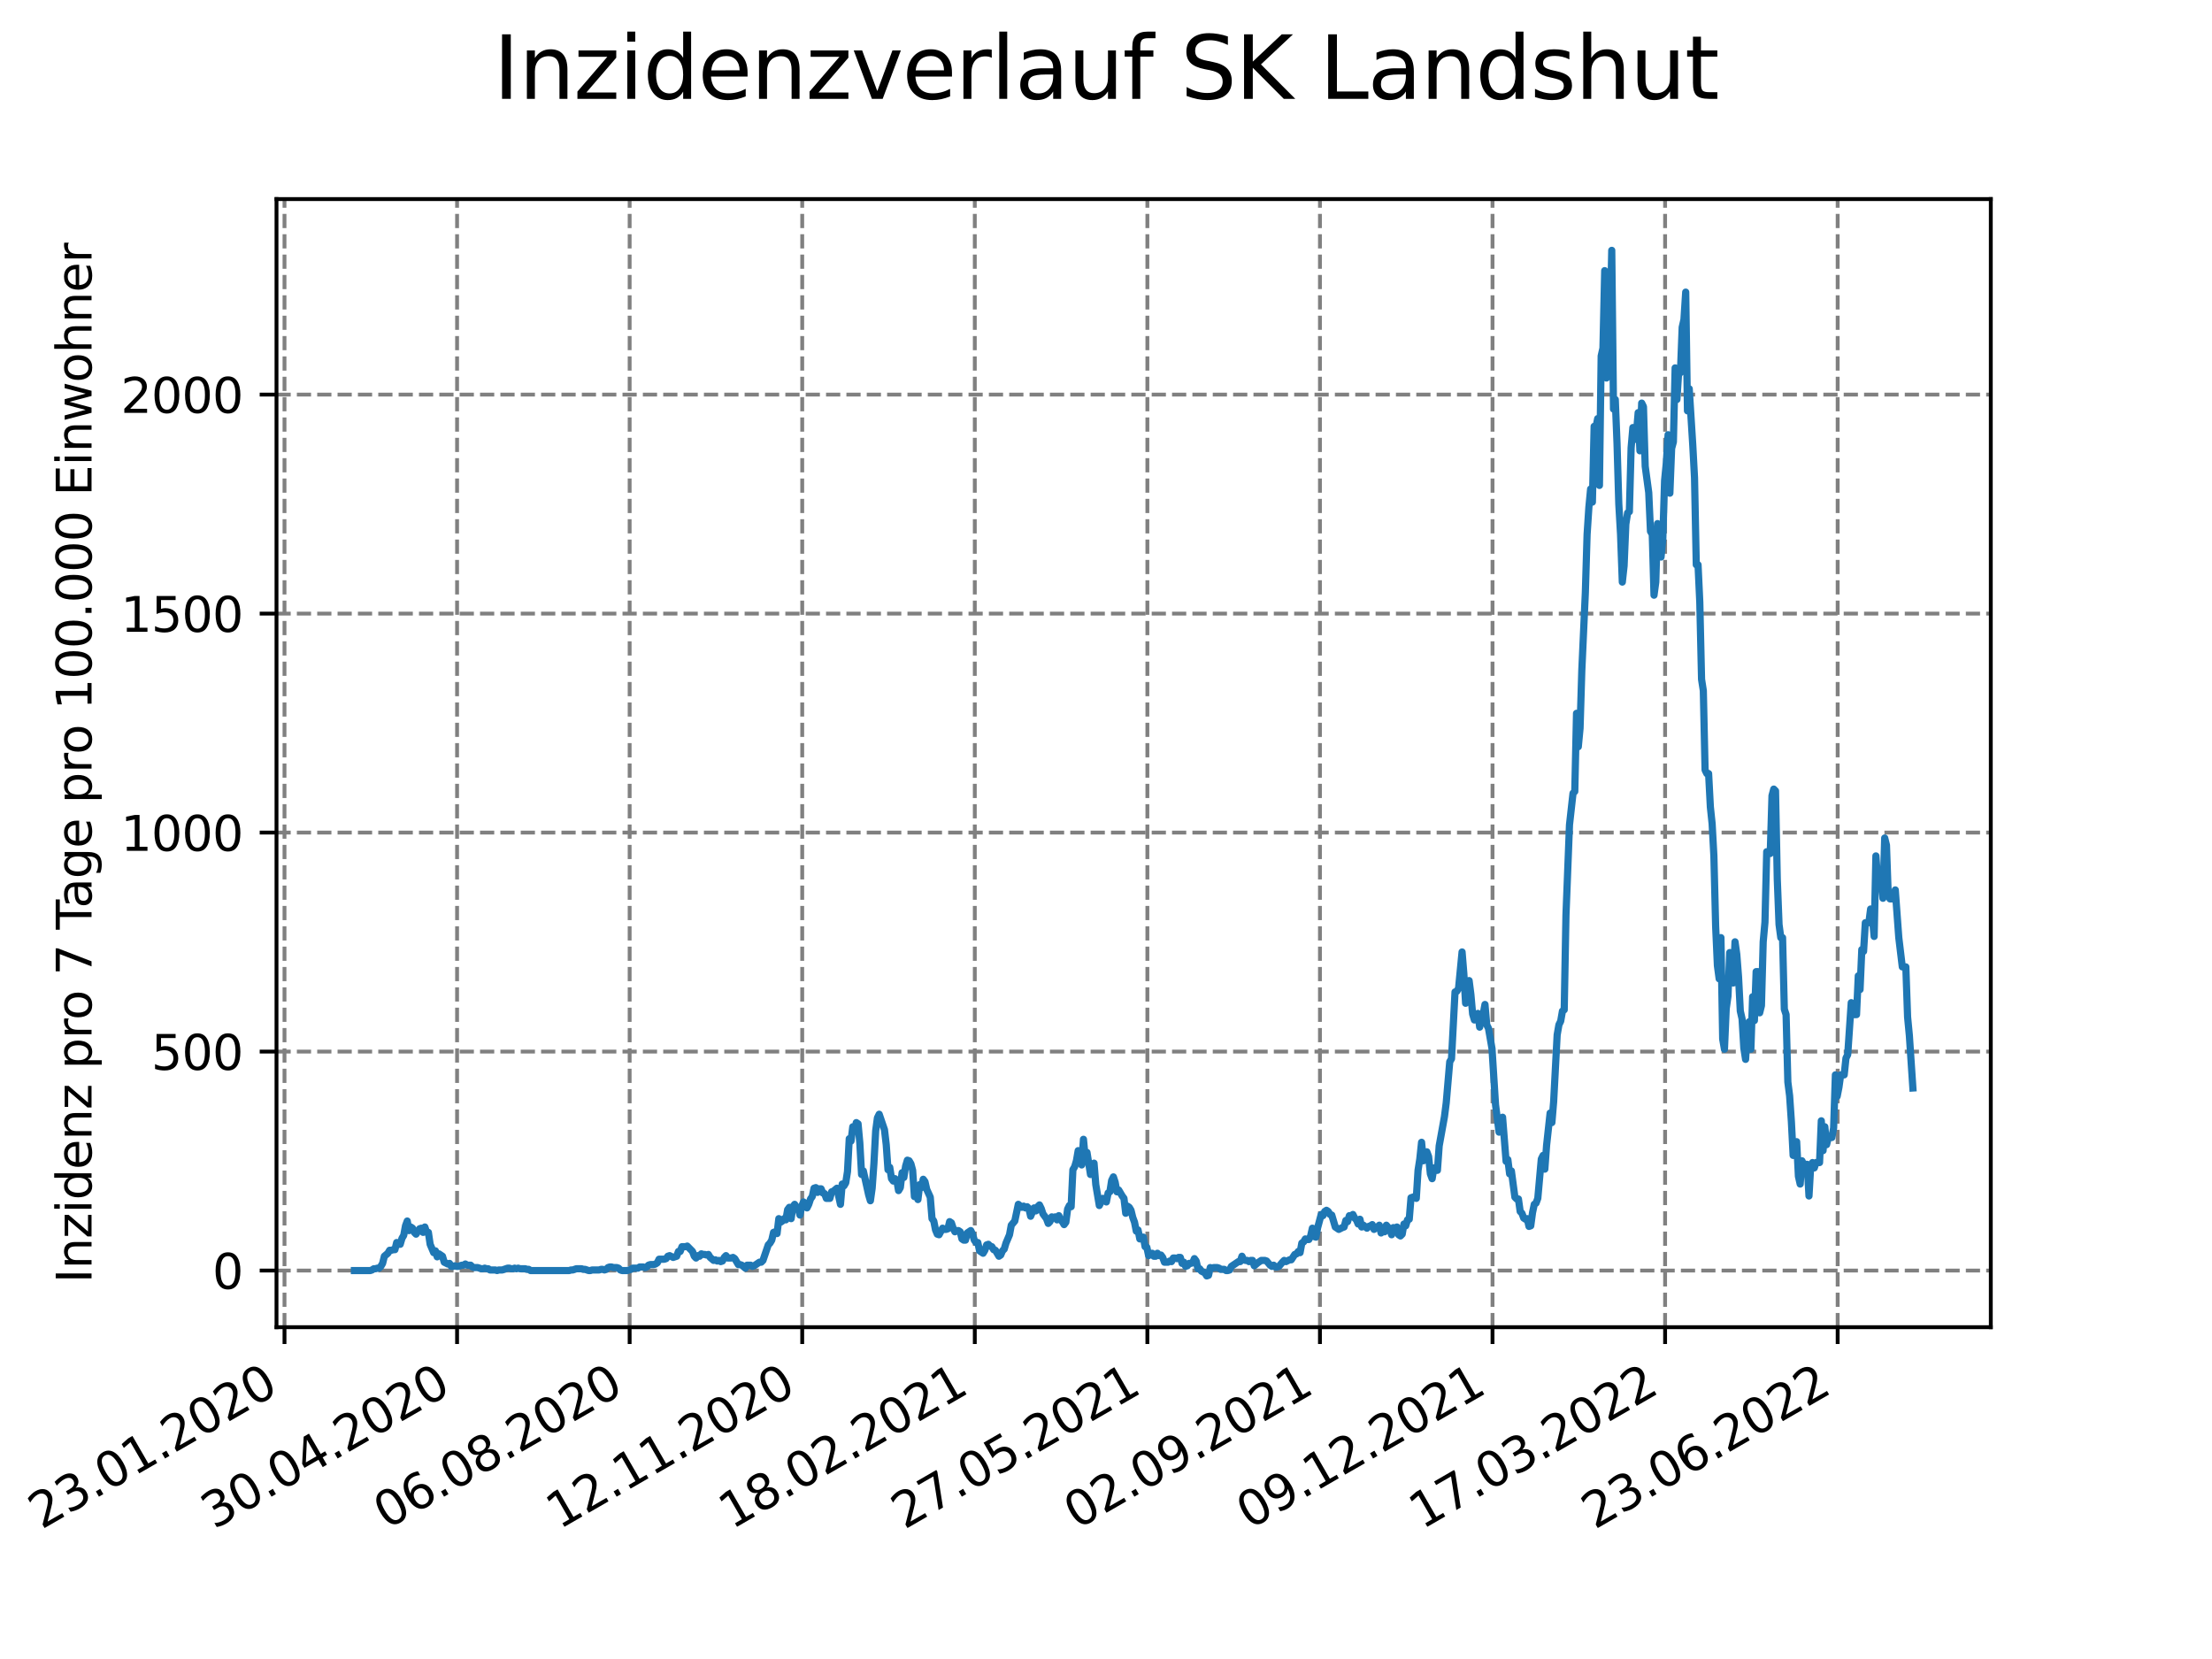 <?xml version="1.0" encoding="utf-8" standalone="no"?>
<!DOCTYPE svg PUBLIC "-//W3C//DTD SVG 1.1//EN"
  "http://www.w3.org/Graphics/SVG/1.1/DTD/svg11.dtd">
<svg xmlns:xlink="http://www.w3.org/1999/xlink" width="460.8pt" height="345.6pt" viewBox="0 0 460.8 345.6" xmlns="http://www.w3.org/2000/svg" version="1.1">
 <defs>
  <style type="text/css">*{stroke-linejoin: round; stroke-linecap: butt}</style>
 </defs>
 <g id="figure_1">
  <g id="patch_1">
   <path d="M 0 345.6 
L 460.8 345.6 
L 460.8 0 
L 0 0 
z
" style="fill: #ffffff"/>
  </g>
  <g id="axes_1">
   <g id="patch_2">
    <path d="M 57.6 276.48 
L 414.72 276.48 
L 414.72 41.472 
L 57.6 41.472 
z
" style="fill: #ffffff"/>
   </g>
   <g id="matplotlib.axis_1">
    <g id="xtick_1">
     <g id="line2d_1">
      <path d="M 59.266 276.48 
L 59.266 41.472 
" clip-path="url(#pf331d3fcd4)" style="fill: none; stroke-dasharray: 2.96,1.28; stroke-dashoffset: 0; stroke: #808080; stroke-width: 0.8"/>
     </g>
     <g id="line2d_2">
      <defs>
       <path id="mb634ff4a0f" d="M 0 0 
L 0 3.5 
" style="stroke: #000000; stroke-width: 0.8"/>
      </defs>
      <g>
       <use xlink:href="#mb634ff4a0f" x="59.266" y="276.48" style="stroke: #000000; stroke-width: 0.8"/>
      </g>
     </g>
     <g id="text_1">
      <!-- 23.01.2020 -->
      <g transform="translate(8.641 318.689)rotate(-30)scale(0.1 -0.1)">
       <defs>
        <path id="DejaVuSans-32" d="M 1228 531 
L 3431 531 
L 3431 0 
L 469 0 
L 469 531 
Q 828 903 1448 1529 
Q 2069 2156 2228 2338 
Q 2531 2678 2651 2914 
Q 2772 3150 2772 3378 
Q 2772 3750 2511 3984 
Q 2250 4219 1831 4219 
Q 1534 4219 1204 4116 
Q 875 4013 500 3803 
L 500 4441 
Q 881 4594 1212 4672 
Q 1544 4750 1819 4750 
Q 2544 4750 2975 4387 
Q 3406 4025 3406 3419 
Q 3406 3131 3298 2873 
Q 3191 2616 2906 2266 
Q 2828 2175 2409 1742 
Q 1991 1309 1228 531 
z
" transform="scale(0.016)"/>
        <path id="DejaVuSans-33" d="M 2597 2516 
Q 3050 2419 3304 2112 
Q 3559 1806 3559 1356 
Q 3559 666 3084 287 
Q 2609 -91 1734 -91 
Q 1441 -91 1130 -33 
Q 819 25 488 141 
L 488 750 
Q 750 597 1062 519 
Q 1375 441 1716 441 
Q 2309 441 2620 675 
Q 2931 909 2931 1356 
Q 2931 1769 2642 2001 
Q 2353 2234 1838 2234 
L 1294 2234 
L 1294 2753 
L 1863 2753 
Q 2328 2753 2575 2939 
Q 2822 3125 2822 3475 
Q 2822 3834 2567 4026 
Q 2313 4219 1838 4219 
Q 1578 4219 1281 4162 
Q 984 4106 628 3988 
L 628 4550 
Q 988 4650 1302 4700 
Q 1616 4750 1894 4750 
Q 2613 4750 3031 4423 
Q 3450 4097 3450 3541 
Q 3450 3153 3228 2886 
Q 3006 2619 2597 2516 
z
" transform="scale(0.016)"/>
        <path id="DejaVuSans-2e" d="M 684 794 
L 1344 794 
L 1344 0 
L 684 0 
L 684 794 
z
" transform="scale(0.016)"/>
        <path id="DejaVuSans-30" d="M 2034 4250 
Q 1547 4250 1301 3770 
Q 1056 3291 1056 2328 
Q 1056 1369 1301 889 
Q 1547 409 2034 409 
Q 2525 409 2770 889 
Q 3016 1369 3016 2328 
Q 3016 3291 2770 3770 
Q 2525 4250 2034 4250 
z
M 2034 4750 
Q 2819 4750 3233 4129 
Q 3647 3509 3647 2328 
Q 3647 1150 3233 529 
Q 2819 -91 2034 -91 
Q 1250 -91 836 529 
Q 422 1150 422 2328 
Q 422 3509 836 4129 
Q 1250 4750 2034 4750 
z
" transform="scale(0.016)"/>
        <path id="DejaVuSans-31" d="M 794 531 
L 1825 531 
L 1825 4091 
L 703 3866 
L 703 4441 
L 1819 4666 
L 2450 4666 
L 2450 531 
L 3481 531 
L 3481 0 
L 794 0 
L 794 531 
z
" transform="scale(0.016)"/>
       </defs>
       <use xlink:href="#DejaVuSans-32"/>
       <use xlink:href="#DejaVuSans-33" x="63.623"/>
       <use xlink:href="#DejaVuSans-2e" x="127.246"/>
       <use xlink:href="#DejaVuSans-30" x="159.033"/>
       <use xlink:href="#DejaVuSans-31" x="222.656"/>
       <use xlink:href="#DejaVuSans-2e" x="286.279"/>
       <use xlink:href="#DejaVuSans-32" x="318.066"/>
       <use xlink:href="#DejaVuSans-30" x="381.689"/>
       <use xlink:href="#DejaVuSans-32" x="445.312"/>
       <use xlink:href="#DejaVuSans-30" x="508.936"/>
      </g>
     </g>
    </g>
    <g id="xtick_2">
     <g id="line2d_3">
      <path d="M 95.217 276.48 
L 95.217 41.472 
" clip-path="url(#pf331d3fcd4)" style="fill: none; stroke-dasharray: 2.96,1.28; stroke-dashoffset: 0; stroke: #808080; stroke-width: 0.8"/>
     </g>
     <g id="line2d_4">
      <g>
       <use xlink:href="#mb634ff4a0f" x="95.217" y="276.48" style="stroke: #000000; stroke-width: 0.8"/>
      </g>
     </g>
     <g id="text_2">
      <!-- 30.04.2020 -->
      <g transform="translate(44.591 318.689)rotate(-30)scale(0.1 -0.1)">
       <defs>
        <path id="DejaVuSans-34" d="M 2419 4116 
L 825 1625 
L 2419 1625 
L 2419 4116 
z
M 2253 4666 
L 3047 4666 
L 3047 1625 
L 3713 1625 
L 3713 1100 
L 3047 1100 
L 3047 0 
L 2419 0 
L 2419 1100 
L 313 1100 
L 313 1709 
L 2253 4666 
z
" transform="scale(0.016)"/>
       </defs>
       <use xlink:href="#DejaVuSans-33"/>
       <use xlink:href="#DejaVuSans-30" x="63.623"/>
       <use xlink:href="#DejaVuSans-2e" x="127.246"/>
       <use xlink:href="#DejaVuSans-30" x="159.033"/>
       <use xlink:href="#DejaVuSans-34" x="222.656"/>
       <use xlink:href="#DejaVuSans-2e" x="286.279"/>
       <use xlink:href="#DejaVuSans-32" x="318.066"/>
       <use xlink:href="#DejaVuSans-30" x="381.689"/>
       <use xlink:href="#DejaVuSans-32" x="445.312"/>
       <use xlink:href="#DejaVuSans-30" x="508.936"/>
      </g>
     </g>
    </g>
    <g id="xtick_3">
     <g id="line2d_5">
      <path d="M 131.167 276.48 
L 131.167 41.472 
" clip-path="url(#pf331d3fcd4)" style="fill: none; stroke-dasharray: 2.96,1.28; stroke-dashoffset: 0; stroke: #808080; stroke-width: 0.8"/>
     </g>
     <g id="line2d_6">
      <g>
       <use xlink:href="#mb634ff4a0f" x="131.167" y="276.48" style="stroke: #000000; stroke-width: 0.8"/>
      </g>
     </g>
     <g id="text_3">
      <!-- 06.08.2020 -->
      <g transform="translate(80.542 318.689)rotate(-30)scale(0.1 -0.1)">
       <defs>
        <path id="DejaVuSans-36" d="M 2113 2584 
Q 1688 2584 1439 2293 
Q 1191 2003 1191 1497 
Q 1191 994 1439 701 
Q 1688 409 2113 409 
Q 2538 409 2786 701 
Q 3034 994 3034 1497 
Q 3034 2003 2786 2293 
Q 2538 2584 2113 2584 
z
M 3366 4563 
L 3366 3988 
Q 3128 4100 2886 4159 
Q 2644 4219 2406 4219 
Q 1781 4219 1451 3797 
Q 1122 3375 1075 2522 
Q 1259 2794 1537 2939 
Q 1816 3084 2150 3084 
Q 2853 3084 3261 2657 
Q 3669 2231 3669 1497 
Q 3669 778 3244 343 
Q 2819 -91 2113 -91 
Q 1303 -91 875 529 
Q 447 1150 447 2328 
Q 447 3434 972 4092 
Q 1497 4750 2381 4750 
Q 2619 4750 2861 4703 
Q 3103 4656 3366 4563 
z
" transform="scale(0.016)"/>
        <path id="DejaVuSans-38" d="M 2034 2216 
Q 1584 2216 1326 1975 
Q 1069 1734 1069 1313 
Q 1069 891 1326 650 
Q 1584 409 2034 409 
Q 2484 409 2743 651 
Q 3003 894 3003 1313 
Q 3003 1734 2745 1975 
Q 2488 2216 2034 2216 
z
M 1403 2484 
Q 997 2584 770 2862 
Q 544 3141 544 3541 
Q 544 4100 942 4425 
Q 1341 4750 2034 4750 
Q 2731 4750 3128 4425 
Q 3525 4100 3525 3541 
Q 3525 3141 3298 2862 
Q 3072 2584 2669 2484 
Q 3125 2378 3379 2068 
Q 3634 1759 3634 1313 
Q 3634 634 3220 271 
Q 2806 -91 2034 -91 
Q 1263 -91 848 271 
Q 434 634 434 1313 
Q 434 1759 690 2068 
Q 947 2378 1403 2484 
z
M 1172 3481 
Q 1172 3119 1398 2916 
Q 1625 2713 2034 2713 
Q 2441 2713 2670 2916 
Q 2900 3119 2900 3481 
Q 2900 3844 2670 4047 
Q 2441 4250 2034 4250 
Q 1625 4250 1398 4047 
Q 1172 3844 1172 3481 
z
" transform="scale(0.016)"/>
       </defs>
       <use xlink:href="#DejaVuSans-30"/>
       <use xlink:href="#DejaVuSans-36" x="63.623"/>
       <use xlink:href="#DejaVuSans-2e" x="127.246"/>
       <use xlink:href="#DejaVuSans-30" x="159.033"/>
       <use xlink:href="#DejaVuSans-38" x="222.656"/>
       <use xlink:href="#DejaVuSans-2e" x="286.279"/>
       <use xlink:href="#DejaVuSans-32" x="318.066"/>
       <use xlink:href="#DejaVuSans-30" x="381.689"/>
       <use xlink:href="#DejaVuSans-32" x="445.312"/>
       <use xlink:href="#DejaVuSans-30" x="508.936"/>
      </g>
     </g>
    </g>
    <g id="xtick_4">
     <g id="line2d_7">
      <path d="M 167.117 276.48 
L 167.117 41.472 
" clip-path="url(#pf331d3fcd4)" style="fill: none; stroke-dasharray: 2.96,1.28; stroke-dashoffset: 0; stroke: #808080; stroke-width: 0.8"/>
     </g>
     <g id="line2d_8">
      <g>
       <use xlink:href="#mb634ff4a0f" x="167.117" y="276.48" style="stroke: #000000; stroke-width: 0.8"/>
      </g>
     </g>
     <g id="text_4">
      <!-- 12.11.2020 -->
      <g transform="translate(116.492 318.689)rotate(-30)scale(0.1 -0.1)">
       <use xlink:href="#DejaVuSans-31"/>
       <use xlink:href="#DejaVuSans-32" x="63.623"/>
       <use xlink:href="#DejaVuSans-2e" x="127.246"/>
       <use xlink:href="#DejaVuSans-31" x="159.033"/>
       <use xlink:href="#DejaVuSans-31" x="222.656"/>
       <use xlink:href="#DejaVuSans-2e" x="286.279"/>
       <use xlink:href="#DejaVuSans-32" x="318.066"/>
       <use xlink:href="#DejaVuSans-30" x="381.689"/>
       <use xlink:href="#DejaVuSans-32" x="445.312"/>
       <use xlink:href="#DejaVuSans-30" x="508.936"/>
      </g>
     </g>
    </g>
    <g id="xtick_5">
     <g id="line2d_9">
      <path d="M 203.068 276.48 
L 203.068 41.472 
" clip-path="url(#pf331d3fcd4)" style="fill: none; stroke-dasharray: 2.96,1.28; stroke-dashoffset: 0; stroke: #808080; stroke-width: 0.8"/>
     </g>
     <g id="line2d_10">
      <g>
       <use xlink:href="#mb634ff4a0f" x="203.068" y="276.48" style="stroke: #000000; stroke-width: 0.8"/>
      </g>
     </g>
     <g id="text_5">
      <!-- 18.02.2021 -->
      <g transform="translate(152.443 318.689)rotate(-30)scale(0.1 -0.1)">
       <use xlink:href="#DejaVuSans-31"/>
       <use xlink:href="#DejaVuSans-38" x="63.623"/>
       <use xlink:href="#DejaVuSans-2e" x="127.246"/>
       <use xlink:href="#DejaVuSans-30" x="159.033"/>
       <use xlink:href="#DejaVuSans-32" x="222.656"/>
       <use xlink:href="#DejaVuSans-2e" x="286.279"/>
       <use xlink:href="#DejaVuSans-32" x="318.066"/>
       <use xlink:href="#DejaVuSans-30" x="381.689"/>
       <use xlink:href="#DejaVuSans-32" x="445.312"/>
       <use xlink:href="#DejaVuSans-31" x="508.936"/>
      </g>
     </g>
    </g>
    <g id="xtick_6">
     <g id="line2d_11">
      <path d="M 239.018 276.48 
L 239.018 41.472 
" clip-path="url(#pf331d3fcd4)" style="fill: none; stroke-dasharray: 2.96,1.28; stroke-dashoffset: 0; stroke: #808080; stroke-width: 0.8"/>
     </g>
     <g id="line2d_12">
      <g>
       <use xlink:href="#mb634ff4a0f" x="239.018" y="276.48" style="stroke: #000000; stroke-width: 0.8"/>
      </g>
     </g>
     <g id="text_6">
      <!-- 27.05.2021 -->
      <g transform="translate(188.393 318.689)rotate(-30)scale(0.1 -0.1)">
       <defs>
        <path id="DejaVuSans-37" d="M 525 4666 
L 3525 4666 
L 3525 4397 
L 1831 0 
L 1172 0 
L 2766 4134 
L 525 4134 
L 525 4666 
z
" transform="scale(0.016)"/>
        <path id="DejaVuSans-35" d="M 691 4666 
L 3169 4666 
L 3169 4134 
L 1269 4134 
L 1269 2991 
Q 1406 3038 1543 3061 
Q 1681 3084 1819 3084 
Q 2600 3084 3056 2656 
Q 3513 2228 3513 1497 
Q 3513 744 3044 326 
Q 2575 -91 1722 -91 
Q 1428 -91 1123 -41 
Q 819 9 494 109 
L 494 744 
Q 775 591 1075 516 
Q 1375 441 1709 441 
Q 2250 441 2565 725 
Q 2881 1009 2881 1497 
Q 2881 1984 2565 2268 
Q 2250 2553 1709 2553 
Q 1456 2553 1204 2497 
Q 953 2441 691 2322 
L 691 4666 
z
" transform="scale(0.016)"/>
       </defs>
       <use xlink:href="#DejaVuSans-32"/>
       <use xlink:href="#DejaVuSans-37" x="63.623"/>
       <use xlink:href="#DejaVuSans-2e" x="127.246"/>
       <use xlink:href="#DejaVuSans-30" x="159.033"/>
       <use xlink:href="#DejaVuSans-35" x="222.656"/>
       <use xlink:href="#DejaVuSans-2e" x="286.279"/>
       <use xlink:href="#DejaVuSans-32" x="318.066"/>
       <use xlink:href="#DejaVuSans-30" x="381.689"/>
       <use xlink:href="#DejaVuSans-32" x="445.312"/>
       <use xlink:href="#DejaVuSans-31" x="508.936"/>
      </g>
     </g>
    </g>
    <g id="xtick_7">
     <g id="line2d_13">
      <path d="M 274.969 276.48 
L 274.969 41.472 
" clip-path="url(#pf331d3fcd4)" style="fill: none; stroke-dasharray: 2.96,1.28; stroke-dashoffset: 0; stroke: #808080; stroke-width: 0.8"/>
     </g>
     <g id="line2d_14">
      <g>
       <use xlink:href="#mb634ff4a0f" x="274.969" y="276.48" style="stroke: #000000; stroke-width: 0.8"/>
      </g>
     </g>
     <g id="text_7">
      <!-- 02.09.2021 -->
      <g transform="translate(224.344 318.689)rotate(-30)scale(0.1 -0.1)">
       <defs>
        <path id="DejaVuSans-39" d="M 703 97 
L 703 672 
Q 941 559 1184 500 
Q 1428 441 1663 441 
Q 2288 441 2617 861 
Q 2947 1281 2994 2138 
Q 2813 1869 2534 1725 
Q 2256 1581 1919 1581 
Q 1219 1581 811 2004 
Q 403 2428 403 3163 
Q 403 3881 828 4315 
Q 1253 4750 1959 4750 
Q 2769 4750 3195 4129 
Q 3622 3509 3622 2328 
Q 3622 1225 3098 567 
Q 2575 -91 1691 -91 
Q 1453 -91 1209 -44 
Q 966 3 703 97 
z
M 1959 2075 
Q 2384 2075 2632 2365 
Q 2881 2656 2881 3163 
Q 2881 3666 2632 3958 
Q 2384 4250 1959 4250 
Q 1534 4250 1286 3958 
Q 1038 3666 1038 3163 
Q 1038 2656 1286 2365 
Q 1534 2075 1959 2075 
z
" transform="scale(0.016)"/>
       </defs>
       <use xlink:href="#DejaVuSans-30"/>
       <use xlink:href="#DejaVuSans-32" x="63.623"/>
       <use xlink:href="#DejaVuSans-2e" x="127.246"/>
       <use xlink:href="#DejaVuSans-30" x="159.033"/>
       <use xlink:href="#DejaVuSans-39" x="222.656"/>
       <use xlink:href="#DejaVuSans-2e" x="286.279"/>
       <use xlink:href="#DejaVuSans-32" x="318.066"/>
       <use xlink:href="#DejaVuSans-30" x="381.689"/>
       <use xlink:href="#DejaVuSans-32" x="445.312"/>
       <use xlink:href="#DejaVuSans-31" x="508.936"/>
      </g>
     </g>
    </g>
    <g id="xtick_8">
     <g id="line2d_15">
      <path d="M 310.919 276.48 
L 310.919 41.472 
" clip-path="url(#pf331d3fcd4)" style="fill: none; stroke-dasharray: 2.96,1.28; stroke-dashoffset: 0; stroke: #808080; stroke-width: 0.8"/>
     </g>
     <g id="line2d_16">
      <g>
       <use xlink:href="#mb634ff4a0f" x="310.919" y="276.48" style="stroke: #000000; stroke-width: 0.8"/>
      </g>
     </g>
     <g id="text_8">
      <!-- 09.12.2021 -->
      <g transform="translate(260.294 318.689)rotate(-30)scale(0.1 -0.1)">
       <use xlink:href="#DejaVuSans-30"/>
       <use xlink:href="#DejaVuSans-39" x="63.623"/>
       <use xlink:href="#DejaVuSans-2e" x="127.246"/>
       <use xlink:href="#DejaVuSans-31" x="159.033"/>
       <use xlink:href="#DejaVuSans-32" x="222.656"/>
       <use xlink:href="#DejaVuSans-2e" x="286.279"/>
       <use xlink:href="#DejaVuSans-32" x="318.066"/>
       <use xlink:href="#DejaVuSans-30" x="381.689"/>
       <use xlink:href="#DejaVuSans-32" x="445.312"/>
       <use xlink:href="#DejaVuSans-31" x="508.936"/>
      </g>
     </g>
    </g>
    <g id="xtick_9">
     <g id="line2d_17">
      <path d="M 346.87 276.48 
L 346.87 41.472 
" clip-path="url(#pf331d3fcd4)" style="fill: none; stroke-dasharray: 2.96,1.28; stroke-dashoffset: 0; stroke: #808080; stroke-width: 0.8"/>
     </g>
     <g id="line2d_18">
      <g>
       <use xlink:href="#mb634ff4a0f" x="346.87" y="276.48" style="stroke: #000000; stroke-width: 0.8"/>
      </g>
     </g>
     <g id="text_9">
      <!-- 17.03.2022 -->
      <g transform="translate(296.244 318.689)rotate(-30)scale(0.1 -0.1)">
       <use xlink:href="#DejaVuSans-31"/>
       <use xlink:href="#DejaVuSans-37" x="63.623"/>
       <use xlink:href="#DejaVuSans-2e" x="127.246"/>
       <use xlink:href="#DejaVuSans-30" x="159.033"/>
       <use xlink:href="#DejaVuSans-33" x="222.656"/>
       <use xlink:href="#DejaVuSans-2e" x="286.279"/>
       <use xlink:href="#DejaVuSans-32" x="318.066"/>
       <use xlink:href="#DejaVuSans-30" x="381.689"/>
       <use xlink:href="#DejaVuSans-32" x="445.312"/>
       <use xlink:href="#DejaVuSans-32" x="508.936"/>
      </g>
     </g>
    </g>
    <g id="xtick_10">
     <g id="line2d_19">
      <path d="M 382.82 276.48 
L 382.82 41.472 
" clip-path="url(#pf331d3fcd4)" style="fill: none; stroke-dasharray: 2.96,1.28; stroke-dashoffset: 0; stroke: #808080; stroke-width: 0.8"/>
     </g>
     <g id="line2d_20">
      <g>
       <use xlink:href="#mb634ff4a0f" x="382.82" y="276.48" style="stroke: #000000; stroke-width: 0.8"/>
      </g>
     </g>
     <g id="text_10">
      <!-- 23.06.2022 -->
      <g transform="translate(332.195 318.689)rotate(-30)scale(0.1 -0.1)">
       <use xlink:href="#DejaVuSans-32"/>
       <use xlink:href="#DejaVuSans-33" x="63.623"/>
       <use xlink:href="#DejaVuSans-2e" x="127.246"/>
       <use xlink:href="#DejaVuSans-30" x="159.033"/>
       <use xlink:href="#DejaVuSans-36" x="222.656"/>
       <use xlink:href="#DejaVuSans-2e" x="286.279"/>
       <use xlink:href="#DejaVuSans-32" x="318.066"/>
       <use xlink:href="#DejaVuSans-30" x="381.689"/>
       <use xlink:href="#DejaVuSans-32" x="445.312"/>
       <use xlink:href="#DejaVuSans-32" x="508.936"/>
      </g>
     </g>
    </g>
   </g>
   <g id="matplotlib.axis_2">
    <g id="ytick_1">
     <g id="line2d_21">
      <path d="M 57.6 264.679 
L 414.72 264.679 
" clip-path="url(#pf331d3fcd4)" style="fill: none; stroke-dasharray: 2.96,1.28; stroke-dashoffset: 0; stroke: #808080; stroke-width: 0.8"/>
     </g>
     <g id="line2d_22">
      <defs>
       <path id="m3fdc96c1ec" d="M 0 0 
L -3.5 0 
" style="stroke: #000000; stroke-width: 0.8"/>
      </defs>
      <g>
       <use xlink:href="#m3fdc96c1ec" x="57.6" y="264.679" style="stroke: #000000; stroke-width: 0.8"/>
      </g>
     </g>
     <g id="text_11">
      <!-- 0 -->
      <g transform="translate(44.237 268.478)scale(0.1 -0.1)">
       <use xlink:href="#DejaVuSans-30"/>
      </g>
     </g>
    </g>
    <g id="ytick_2">
     <g id="line2d_23">
      <path d="M 57.6 219.06 
L 414.72 219.06 
" clip-path="url(#pf331d3fcd4)" style="fill: none; stroke-dasharray: 2.96,1.28; stroke-dashoffset: 0; stroke: #808080; stroke-width: 0.8"/>
     </g>
     <g id="line2d_24">
      <g>
       <use xlink:href="#m3fdc96c1ec" x="57.6" y="219.06" style="stroke: #000000; stroke-width: 0.8"/>
      </g>
     </g>
     <g id="text_12">
      <!-- 500 -->
      <g transform="translate(31.512 222.86)scale(0.1 -0.1)">
       <use xlink:href="#DejaVuSans-35"/>
       <use xlink:href="#DejaVuSans-30" x="63.623"/>
       <use xlink:href="#DejaVuSans-30" x="127.246"/>
      </g>
     </g>
    </g>
    <g id="ytick_3">
     <g id="line2d_25">
      <path d="M 57.6 173.441 
L 414.72 173.441 
" clip-path="url(#pf331d3fcd4)" style="fill: none; stroke-dasharray: 2.96,1.28; stroke-dashoffset: 0; stroke: #808080; stroke-width: 0.8"/>
     </g>
     <g id="line2d_26">
      <g>
       <use xlink:href="#m3fdc96c1ec" x="57.6" y="173.441" style="stroke: #000000; stroke-width: 0.8"/>
      </g>
     </g>
     <g id="text_13">
      <!-- 1000 -->
      <g transform="translate(25.15 177.241)scale(0.1 -0.1)">
       <use xlink:href="#DejaVuSans-31"/>
       <use xlink:href="#DejaVuSans-30" x="63.623"/>
       <use xlink:href="#DejaVuSans-30" x="127.246"/>
       <use xlink:href="#DejaVuSans-30" x="190.869"/>
      </g>
     </g>
    </g>
    <g id="ytick_4">
     <g id="line2d_27">
      <path d="M 57.6 127.822 
L 414.72 127.822 
" clip-path="url(#pf331d3fcd4)" style="fill: none; stroke-dasharray: 2.96,1.28; stroke-dashoffset: 0; stroke: #808080; stroke-width: 0.8"/>
     </g>
     <g id="line2d_28">
      <g>
       <use xlink:href="#m3fdc96c1ec" x="57.6" y="127.822" style="stroke: #000000; stroke-width: 0.8"/>
      </g>
     </g>
     <g id="text_14">
      <!-- 1500 -->
      <g transform="translate(25.15 131.622)scale(0.1 -0.1)">
       <use xlink:href="#DejaVuSans-31"/>
       <use xlink:href="#DejaVuSans-35" x="63.623"/>
       <use xlink:href="#DejaVuSans-30" x="127.246"/>
       <use xlink:href="#DejaVuSans-30" x="190.869"/>
      </g>
     </g>
    </g>
    <g id="ytick_5">
     <g id="line2d_29">
      <path d="M 57.6 82.203 
L 414.72 82.203 
" clip-path="url(#pf331d3fcd4)" style="fill: none; stroke-dasharray: 2.96,1.28; stroke-dashoffset: 0; stroke: #808080; stroke-width: 0.8"/>
     </g>
     <g id="line2d_30">
      <g>
       <use xlink:href="#m3fdc96c1ec" x="57.6" y="82.203" style="stroke: #000000; stroke-width: 0.8"/>
      </g>
     </g>
     <g id="text_15">
      <!-- 2000 -->
      <g transform="translate(25.15 86.003)scale(0.1 -0.1)">
       <use xlink:href="#DejaVuSans-32"/>
       <use xlink:href="#DejaVuSans-30" x="63.623"/>
       <use xlink:href="#DejaVuSans-30" x="127.246"/>
       <use xlink:href="#DejaVuSans-30" x="190.869"/>
      </g>
     </g>
    </g>
    <g id="text_16">
     <!-- Inzidenz pro 7 Tage pro 100.000 Einwohner -->
     <g transform="translate(19.07 267.301)rotate(-90)scale(0.1 -0.1)">
      <defs>
       <path id="DejaVuSans-49" d="M 628 4666 
L 1259 4666 
L 1259 0 
L 628 0 
L 628 4666 
z
" transform="scale(0.016)"/>
       <path id="DejaVuSans-6e" d="M 3513 2113 
L 3513 0 
L 2938 0 
L 2938 2094 
Q 2938 2591 2744 2837 
Q 2550 3084 2163 3084 
Q 1697 3084 1428 2787 
Q 1159 2491 1159 1978 
L 1159 0 
L 581 0 
L 581 3500 
L 1159 3500 
L 1159 2956 
Q 1366 3272 1645 3428 
Q 1925 3584 2291 3584 
Q 2894 3584 3203 3211 
Q 3513 2838 3513 2113 
z
" transform="scale(0.016)"/>
       <path id="DejaVuSans-7a" d="M 353 3500 
L 3084 3500 
L 3084 2975 
L 922 459 
L 3084 459 
L 3084 0 
L 275 0 
L 275 525 
L 2438 3041 
L 353 3041 
L 353 3500 
z
" transform="scale(0.016)"/>
       <path id="DejaVuSans-69" d="M 603 3500 
L 1178 3500 
L 1178 0 
L 603 0 
L 603 3500 
z
M 603 4863 
L 1178 4863 
L 1178 4134 
L 603 4134 
L 603 4863 
z
" transform="scale(0.016)"/>
       <path id="DejaVuSans-64" d="M 2906 2969 
L 2906 4863 
L 3481 4863 
L 3481 0 
L 2906 0 
L 2906 525 
Q 2725 213 2448 61 
Q 2172 -91 1784 -91 
Q 1150 -91 751 415 
Q 353 922 353 1747 
Q 353 2572 751 3078 
Q 1150 3584 1784 3584 
Q 2172 3584 2448 3432 
Q 2725 3281 2906 2969 
z
M 947 1747 
Q 947 1113 1208 752 
Q 1469 391 1925 391 
Q 2381 391 2643 752 
Q 2906 1113 2906 1747 
Q 2906 2381 2643 2742 
Q 2381 3103 1925 3103 
Q 1469 3103 1208 2742 
Q 947 2381 947 1747 
z
" transform="scale(0.016)"/>
       <path id="DejaVuSans-65" d="M 3597 1894 
L 3597 1613 
L 953 1613 
Q 991 1019 1311 708 
Q 1631 397 2203 397 
Q 2534 397 2845 478 
Q 3156 559 3463 722 
L 3463 178 
Q 3153 47 2828 -22 
Q 2503 -91 2169 -91 
Q 1331 -91 842 396 
Q 353 884 353 1716 
Q 353 2575 817 3079 
Q 1281 3584 2069 3584 
Q 2775 3584 3186 3129 
Q 3597 2675 3597 1894 
z
M 3022 2063 
Q 3016 2534 2758 2815 
Q 2500 3097 2075 3097 
Q 1594 3097 1305 2825 
Q 1016 2553 972 2059 
L 3022 2063 
z
" transform="scale(0.016)"/>
       <path id="DejaVuSans-20" transform="scale(0.016)"/>
       <path id="DejaVuSans-70" d="M 1159 525 
L 1159 -1331 
L 581 -1331 
L 581 3500 
L 1159 3500 
L 1159 2969 
Q 1341 3281 1617 3432 
Q 1894 3584 2278 3584 
Q 2916 3584 3314 3078 
Q 3713 2572 3713 1747 
Q 3713 922 3314 415 
Q 2916 -91 2278 -91 
Q 1894 -91 1617 61 
Q 1341 213 1159 525 
z
M 3116 1747 
Q 3116 2381 2855 2742 
Q 2594 3103 2138 3103 
Q 1681 3103 1420 2742 
Q 1159 2381 1159 1747 
Q 1159 1113 1420 752 
Q 1681 391 2138 391 
Q 2594 391 2855 752 
Q 3116 1113 3116 1747 
z
" transform="scale(0.016)"/>
       <path id="DejaVuSans-72" d="M 2631 2963 
Q 2534 3019 2420 3045 
Q 2306 3072 2169 3072 
Q 1681 3072 1420 2755 
Q 1159 2438 1159 1844 
L 1159 0 
L 581 0 
L 581 3500 
L 1159 3500 
L 1159 2956 
Q 1341 3275 1631 3429 
Q 1922 3584 2338 3584 
Q 2397 3584 2469 3576 
Q 2541 3569 2628 3553 
L 2631 2963 
z
" transform="scale(0.016)"/>
       <path id="DejaVuSans-6f" d="M 1959 3097 
Q 1497 3097 1228 2736 
Q 959 2375 959 1747 
Q 959 1119 1226 758 
Q 1494 397 1959 397 
Q 2419 397 2687 759 
Q 2956 1122 2956 1747 
Q 2956 2369 2687 2733 
Q 2419 3097 1959 3097 
z
M 1959 3584 
Q 2709 3584 3137 3096 
Q 3566 2609 3566 1747 
Q 3566 888 3137 398 
Q 2709 -91 1959 -91 
Q 1206 -91 779 398 
Q 353 888 353 1747 
Q 353 2609 779 3096 
Q 1206 3584 1959 3584 
z
" transform="scale(0.016)"/>
       <path id="DejaVuSans-54" d="M -19 4666 
L 3928 4666 
L 3928 4134 
L 2272 4134 
L 2272 0 
L 1638 0 
L 1638 4134 
L -19 4134 
L -19 4666 
z
" transform="scale(0.016)"/>
       <path id="DejaVuSans-61" d="M 2194 1759 
Q 1497 1759 1228 1600 
Q 959 1441 959 1056 
Q 959 750 1161 570 
Q 1363 391 1709 391 
Q 2188 391 2477 730 
Q 2766 1069 2766 1631 
L 2766 1759 
L 2194 1759 
z
M 3341 1997 
L 3341 0 
L 2766 0 
L 2766 531 
Q 2569 213 2275 61 
Q 1981 -91 1556 -91 
Q 1019 -91 701 211 
Q 384 513 384 1019 
Q 384 1609 779 1909 
Q 1175 2209 1959 2209 
L 2766 2209 
L 2766 2266 
Q 2766 2663 2505 2880 
Q 2244 3097 1772 3097 
Q 1472 3097 1187 3025 
Q 903 2953 641 2809 
L 641 3341 
Q 956 3463 1253 3523 
Q 1550 3584 1831 3584 
Q 2591 3584 2966 3190 
Q 3341 2797 3341 1997 
z
" transform="scale(0.016)"/>
       <path id="DejaVuSans-67" d="M 2906 1791 
Q 2906 2416 2648 2759 
Q 2391 3103 1925 3103 
Q 1463 3103 1205 2759 
Q 947 2416 947 1791 
Q 947 1169 1205 825 
Q 1463 481 1925 481 
Q 2391 481 2648 825 
Q 2906 1169 2906 1791 
z
M 3481 434 
Q 3481 -459 3084 -895 
Q 2688 -1331 1869 -1331 
Q 1566 -1331 1297 -1286 
Q 1028 -1241 775 -1147 
L 775 -588 
Q 1028 -725 1275 -790 
Q 1522 -856 1778 -856 
Q 2344 -856 2625 -561 
Q 2906 -266 2906 331 
L 2906 616 
Q 2728 306 2450 153 
Q 2172 0 1784 0 
Q 1141 0 747 490 
Q 353 981 353 1791 
Q 353 2603 747 3093 
Q 1141 3584 1784 3584 
Q 2172 3584 2450 3431 
Q 2728 3278 2906 2969 
L 2906 3500 
L 3481 3500 
L 3481 434 
z
" transform="scale(0.016)"/>
       <path id="DejaVuSans-45" d="M 628 4666 
L 3578 4666 
L 3578 4134 
L 1259 4134 
L 1259 2753 
L 3481 2753 
L 3481 2222 
L 1259 2222 
L 1259 531 
L 3634 531 
L 3634 0 
L 628 0 
L 628 4666 
z
" transform="scale(0.016)"/>
       <path id="DejaVuSans-77" d="M 269 3500 
L 844 3500 
L 1563 769 
L 2278 3500 
L 2956 3500 
L 3675 769 
L 4391 3500 
L 4966 3500 
L 4050 0 
L 3372 0 
L 2619 2869 
L 1863 0 
L 1184 0 
L 269 3500 
z
" transform="scale(0.016)"/>
       <path id="DejaVuSans-68" d="M 3513 2113 
L 3513 0 
L 2938 0 
L 2938 2094 
Q 2938 2591 2744 2837 
Q 2550 3084 2163 3084 
Q 1697 3084 1428 2787 
Q 1159 2491 1159 1978 
L 1159 0 
L 581 0 
L 581 4863 
L 1159 4863 
L 1159 2956 
Q 1366 3272 1645 3428 
Q 1925 3584 2291 3584 
Q 2894 3584 3203 3211 
Q 3513 2838 3513 2113 
z
" transform="scale(0.016)"/>
      </defs>
      <use xlink:href="#DejaVuSans-49"/>
      <use xlink:href="#DejaVuSans-6e" x="29.492"/>
      <use xlink:href="#DejaVuSans-7a" x="92.871"/>
      <use xlink:href="#DejaVuSans-69" x="145.361"/>
      <use xlink:href="#DejaVuSans-64" x="173.145"/>
      <use xlink:href="#DejaVuSans-65" x="236.621"/>
      <use xlink:href="#DejaVuSans-6e" x="298.145"/>
      <use xlink:href="#DejaVuSans-7a" x="361.523"/>
      <use xlink:href="#DejaVuSans-20" x="414.014"/>
      <use xlink:href="#DejaVuSans-70" x="445.801"/>
      <use xlink:href="#DejaVuSans-72" x="509.277"/>
      <use xlink:href="#DejaVuSans-6f" x="548.141"/>
      <use xlink:href="#DejaVuSans-20" x="609.322"/>
      <use xlink:href="#DejaVuSans-37" x="641.109"/>
      <use xlink:href="#DejaVuSans-20" x="704.732"/>
      <use xlink:href="#DejaVuSans-54" x="736.52"/>
      <use xlink:href="#DejaVuSans-61" x="781.104"/>
      <use xlink:href="#DejaVuSans-67" x="842.383"/>
      <use xlink:href="#DejaVuSans-65" x="905.859"/>
      <use xlink:href="#DejaVuSans-20" x="967.383"/>
      <use xlink:href="#DejaVuSans-70" x="999.17"/>
      <use xlink:href="#DejaVuSans-72" x="1062.646"/>
      <use xlink:href="#DejaVuSans-6f" x="1101.51"/>
      <use xlink:href="#DejaVuSans-20" x="1162.691"/>
      <use xlink:href="#DejaVuSans-31" x="1194.479"/>
      <use xlink:href="#DejaVuSans-30" x="1258.102"/>
      <use xlink:href="#DejaVuSans-30" x="1321.725"/>
      <use xlink:href="#DejaVuSans-2e" x="1385.348"/>
      <use xlink:href="#DejaVuSans-30" x="1417.135"/>
      <use xlink:href="#DejaVuSans-30" x="1480.758"/>
      <use xlink:href="#DejaVuSans-30" x="1544.381"/>
      <use xlink:href="#DejaVuSans-20" x="1608.004"/>
      <use xlink:href="#DejaVuSans-45" x="1639.791"/>
      <use xlink:href="#DejaVuSans-69" x="1702.975"/>
      <use xlink:href="#DejaVuSans-6e" x="1730.758"/>
      <use xlink:href="#DejaVuSans-77" x="1794.137"/>
      <use xlink:href="#DejaVuSans-6f" x="1875.924"/>
      <use xlink:href="#DejaVuSans-68" x="1937.105"/>
      <use xlink:href="#DejaVuSans-6e" x="2000.484"/>
      <use xlink:href="#DejaVuSans-65" x="2063.863"/>
      <use xlink:href="#DejaVuSans-72" x="2125.387"/>
     </g>
    </g>
   </g>
   <g id="line2d_31">
    <path d="M 73.833 264.679 
L 77.134 264.679 
L 77.501 264.555 
L 77.868 264.306 
L 78.235 264.306 
L 78.602 264.182 
L 78.969 264.182 
L 79.335 263.809 
L 79.702 263.188 
L 80.069 261.696 
L 80.803 261.075 
L 81.17 260.454 
L 81.536 260.454 
L 81.903 260.329 
L 82.27 260.329 
L 82.637 258.838 
L 83.004 259.211 
L 83.371 259.211 
L 83.737 257.968 
L 84.104 257.347 
L 84.471 255.358 
L 84.838 254.364 
L 85.205 256.352 
L 85.572 255.607 
L 85.938 255.855 
L 86.305 256.725 
L 86.672 257.098 
L 87.406 255.979 
L 87.773 255.855 
L 88.14 256.725 
L 88.506 255.607 
L 88.873 256.725 
L 89.24 256.725 
L 89.607 259.211 
L 90.341 260.951 
L 90.707 260.578 
L 91.074 261.821 
L 91.441 261.199 
L 92.175 261.696 
L 92.542 262.939 
L 93.275 263.312 
L 93.642 263.188 
L 94.009 263.809 
L 94.376 263.809 
L 94.743 263.685 
L 95.11 263.809 
L 95.476 263.809 
L 96.21 263.561 
L 96.577 263.561 
L 96.944 263.312 
L 97.311 263.561 
L 98.044 263.561 
L 98.411 263.934 
L 98.778 264.058 
L 99.512 264.058 
L 100.245 264.306 
L 100.612 264.306 
L 100.979 264.182 
L 101.346 264.306 
L 101.713 264.306 
L 102.08 264.555 
L 103.18 264.555 
L 103.547 264.679 
L 103.914 264.555 
L 104.647 264.555 
L 105.748 264.182 
L 106.115 264.182 
L 106.482 264.306 
L 106.848 264.306 
L 107.215 264.182 
L 107.582 264.306 
L 107.949 264.182 
L 108.316 264.306 
L 109.416 264.306 
L 109.783 264.431 
L 110.15 264.431 
L 110.517 264.679 
L 118.587 264.679 
L 118.954 264.555 
L 119.321 264.555 
L 120.055 264.306 
L 121.155 264.306 
L 121.522 264.431 
L 121.889 264.431 
L 122.623 264.679 
L 122.989 264.679 
L 123.356 264.555 
L 124.824 264.555 
L 125.191 264.431 
L 125.557 264.431 
L 125.924 264.555 
L 126.291 264.431 
L 126.658 264.058 
L 127.025 263.934 
L 127.392 263.934 
L 127.758 264.058 
L 128.492 264.058 
L 128.859 264.182 
L 129.226 264.555 
L 129.593 264.679 
L 130.693 264.679 
L 131.427 264.431 
L 131.794 264.182 
L 132.894 264.182 
L 133.261 263.934 
L 133.995 263.934 
L 134.362 264.058 
L 134.728 263.934 
L 135.095 263.561 
L 135.462 263.436 
L 136.196 263.436 
L 136.563 263.312 
L 136.929 263.064 
L 137.296 262.318 
L 138.397 262.318 
L 138.764 262.194 
L 139.13 261.696 
L 139.497 261.572 
L 140.231 261.945 
L 140.965 261.696 
L 141.332 260.702 
L 141.698 260.702 
L 142.065 259.708 
L 142.799 259.708 
L 143.166 259.584 
L 144.266 260.702 
L 144.633 261.696 
L 145 262.069 
L 145.367 261.572 
L 145.734 261.696 
L 146.1 261.199 
L 146.467 261.324 
L 146.834 261.324 
L 147.201 261.448 
L 147.568 261.324 
L 147.935 261.945 
L 148.668 262.566 
L 149.035 262.442 
L 149.402 262.691 
L 149.769 262.566 
L 150.136 262.815 
L 150.503 262.691 
L 150.869 261.945 
L 151.236 261.572 
L 151.603 262.069 
L 152.337 262.069 
L 152.704 261.945 
L 153.07 262.194 
L 153.804 263.436 
L 154.171 263.436 
L 154.538 263.561 
L 155.271 264.182 
L 155.638 263.561 
L 156.372 263.561 
L 156.739 263.809 
L 157.106 263.685 
L 158.206 262.939 
L 158.573 262.939 
L 158.94 262.566 
L 160.04 259.335 
L 160.407 258.962 
L 160.774 258.341 
L 161.141 256.725 
L 161.508 256.601 
L 161.875 256.974 
L 162.241 253.867 
L 162.608 254.612 
L 162.975 254.364 
L 163.342 253.867 
L 163.709 254.115 
L 164.076 252.002 
L 164.443 251.505 
L 164.809 253.867 
L 165.176 251.381 
L 165.543 250.884 
L 165.91 251.505 
L 166.277 251.505 
L 166.644 253.121 
L 167.01 251.257 
L 167.377 250.387 
L 167.744 251.257 
L 168.111 251.629 
L 168.478 250.884 
L 168.845 249.765 
L 169.211 249.268 
L 169.578 247.528 
L 169.945 247.404 
L 170.312 248.398 
L 170.679 247.652 
L 171.046 247.652 
L 171.413 248.522 
L 171.779 248.647 
L 172.146 249.641 
L 172.88 249.641 
L 173.247 248.274 
L 173.614 248.15 
L 174.347 247.528 
L 175.081 250.884 
L 175.448 246.658 
L 175.815 247.031 
L 176.181 246.41 
L 176.548 244.048 
L 176.915 237.213 
L 177.282 237.71 
L 177.649 234.727 
L 178.016 235.597 
L 178.382 233.857 
L 178.749 234.105 
L 179.116 238.083 
L 179.483 244.67 
L 179.85 243.924 
L 180.95 248.895 
L 181.317 250.138 
L 181.684 247.528 
L 182.051 242.432 
L 182.418 235.597 
L 182.785 232.863 
L 183.151 232.117 
L 184.252 235.348 
L 184.619 238.455 
L 184.986 243.675 
L 185.352 243.178 
L 185.719 245.54 
L 186.086 246.037 
L 186.453 245.54 
L 186.82 245.912 
L 187.187 248.025 
L 187.554 247.404 
L 187.92 244.297 
L 188.287 245.291 
L 188.654 242.93 
L 189.021 241.687 
L 189.388 241.811 
L 189.755 242.432 
L 190.121 243.8 
L 190.488 249.268 
L 190.855 248.398 
L 191.222 249.89 
L 191.589 246.782 
L 191.956 247.404 
L 192.322 245.664 
L 192.689 246.161 
L 193.056 247.777 
L 193.79 249.392 
L 194.157 253.867 
L 194.524 254.364 
L 194.89 256.228 
L 195.257 257.098 
L 195.624 257.222 
L 196.358 255.855 
L 196.725 256.104 
L 197.091 256.104 
L 197.458 255.979 
L 197.825 254.488 
L 198.192 254.737 
L 198.559 255.855 
L 198.926 256.601 
L 199.292 256.352 
L 199.659 256.352 
L 200.026 256.601 
L 200.393 258.092 
L 200.76 258.341 
L 201.127 258.341 
L 201.493 256.849 
L 202.227 256.352 
L 202.594 257.098 
L 202.961 258.341 
L 203.328 258.838 
L 203.695 258.838 
L 204.061 260.578 
L 204.795 261.075 
L 205.162 260.454 
L 205.529 259.335 
L 205.896 259.211 
L 206.262 259.584 
L 206.629 259.708 
L 206.996 260.329 
L 207.363 260.454 
L 208.097 261.696 
L 208.463 261.448 
L 208.83 260.578 
L 209.197 260.205 
L 209.564 258.962 
L 210.298 257.222 
L 210.665 255.234 
L 211.398 254.364 
L 212.132 250.884 
L 212.866 251.505 
L 213.232 251.257 
L 213.599 251.629 
L 213.966 251.381 
L 214.333 251.754 
L 214.7 253.369 
L 215.433 251.629 
L 215.8 252.251 
L 216.167 251.381 
L 216.534 251.008 
L 216.901 251.754 
L 217.268 252.872 
L 218.001 253.867 
L 218.368 254.861 
L 218.735 254.488 
L 219.102 253.494 
L 219.469 253.618 
L 219.836 253.494 
L 220.202 254.115 
L 220.569 253.245 
L 220.936 254.115 
L 221.303 254.488 
L 221.67 255.109 
L 222.037 254.612 
L 222.403 251.878 
L 222.77 251.132 
L 223.137 251.381 
L 223.504 243.675 
L 223.871 243.054 
L 224.238 241.811 
L 224.604 239.698 
L 224.971 241.935 
L 225.338 242.681 
L 225.705 237.337 
L 226.072 241.19 
L 226.439 240.071 
L 227.172 244.67 
L 227.539 242.93 
L 227.906 242.308 
L 228.273 246.782 
L 229.007 251.132 
L 229.74 249.641 
L 230.107 249.89 
L 230.474 250.387 
L 230.841 248.522 
L 231.208 248.274 
L 231.574 245.912 
L 231.941 245.167 
L 232.308 246.285 
L 232.675 248.274 
L 233.042 247.901 
L 233.776 249.144 
L 234.142 249.641 
L 234.509 252.748 
L 234.876 251.257 
L 235.243 251.505 
L 235.61 252.127 
L 235.977 253.618 
L 236.343 254.612 
L 236.71 256.477 
L 237.077 256.228 
L 237.444 258.092 
L 237.811 257.719 
L 238.178 257.719 
L 238.544 259.708 
L 238.911 259.832 
L 239.278 261.572 
L 240.012 261.075 
L 240.379 261.696 
L 240.746 261.696 
L 241.112 261.075 
L 241.479 261.572 
L 241.846 261.448 
L 242.213 261.945 
L 242.58 262.939 
L 243.313 262.939 
L 243.68 262.691 
L 244.047 262.815 
L 244.414 262.069 
L 244.781 262.069 
L 245.148 262.194 
L 245.514 261.945 
L 245.881 261.945 
L 246.248 263.188 
L 246.615 262.939 
L 246.982 263.809 
L 247.349 263.685 
L 247.716 263.188 
L 248.082 263.188 
L 248.449 263.064 
L 248.816 262.194 
L 249.183 262.691 
L 249.55 264.306 
L 249.917 264.306 
L 250.283 264.804 
L 251.017 265.176 
L 251.384 265.798 
L 251.751 265.674 
L 252.118 264.058 
L 252.484 264.182 
L 252.851 264.058 
L 253.585 264.058 
L 253.952 264.182 
L 254.319 264.431 
L 255.052 264.431 
L 255.419 264.679 
L 255.786 264.679 
L 256.153 264.555 
L 256.52 263.809 
L 257.987 262.815 
L 258.354 262.815 
L 258.721 261.696 
L 259.088 262.442 
L 259.454 262.566 
L 259.821 262.566 
L 260.188 262.815 
L 260.555 262.566 
L 260.922 262.566 
L 261.289 263.685 
L 262.022 263.064 
L 262.756 262.566 
L 263.49 262.566 
L 263.857 262.691 
L 264.59 263.561 
L 264.957 263.809 
L 265.324 263.561 
L 265.691 263.934 
L 266.058 263.934 
L 266.424 263.809 
L 267.158 262.939 
L 267.525 262.566 
L 267.892 262.815 
L 268.625 262.442 
L 268.992 262.442 
L 269.726 261.324 
L 270.093 261.199 
L 270.46 260.702 
L 270.827 260.951 
L 271.193 258.962 
L 271.56 258.714 
L 271.927 258.092 
L 272.294 258.217 
L 272.661 258.217 
L 273.028 257.471 
L 273.394 255.855 
L 273.761 257.595 
L 274.128 257.719 
L 274.495 255.731 
L 275.229 252.997 
L 275.595 253.245 
L 275.962 252.375 
L 276.329 252.127 
L 276.696 252.375 
L 277.063 252.997 
L 277.43 253.121 
L 278.163 255.607 
L 278.897 256.104 
L 279.631 255.731 
L 279.998 255.607 
L 280.364 254.239 
L 280.731 254.488 
L 281.098 253.245 
L 281.465 253.369 
L 281.832 252.997 
L 282.199 253.742 
L 282.565 254.115 
L 282.932 254.985 
L 283.299 253.991 
L 283.666 255.607 
L 284.033 255.234 
L 284.766 255.855 
L 285.133 255.482 
L 285.5 255.358 
L 285.867 255.109 
L 286.234 256.104 
L 286.601 255.731 
L 286.968 255.607 
L 287.334 255.234 
L 287.701 256.849 
L 288.068 255.979 
L 288.435 256.601 
L 288.802 255.234 
L 289.535 256.104 
L 289.902 257.222 
L 290.269 255.731 
L 290.636 256.601 
L 291.003 255.607 
L 291.37 257.222 
L 291.736 257.471 
L 292.103 257.098 
L 292.47 254.985 
L 292.837 255.358 
L 293.204 254.115 
L 293.571 253.991 
L 293.938 249.517 
L 294.671 249.268 
L 295.038 249.641 
L 295.405 243.8 
L 295.772 241.438 
L 296.139 237.958 
L 296.505 241.811 
L 297.239 239.947 
L 297.606 240.941 
L 297.973 244.545 
L 298.34 245.54 
L 298.706 243.302 
L 299.073 243.8 
L 299.44 243.8 
L 299.807 238.704 
L 300.907 232.614 
L 301.274 229.756 
L 302.008 221.18 
L 302.375 220.559 
L 303.109 206.639 
L 303.475 206.515 
L 303.842 205.893 
L 304.576 198.312 
L 304.943 202.786 
L 305.31 209 
L 305.676 208.13 
L 306.043 204.277 
L 306.41 207.136 
L 306.777 211.237 
L 307.144 212.48 
L 307.511 211.486 
L 307.877 211.113 
L 308.244 213.972 
L 308.611 212.107 
L 308.978 211.237 
L 309.345 209.249 
L 309.712 213.474 
L 310.079 214.22 
L 310.812 218.446 
L 311.546 230.128 
L 312.28 235.845 
L 312.646 235.1 
L 313.013 232.738 
L 313.747 241.935 
L 314.114 241.563 
L 314.481 244.545 
L 314.847 243.924 
L 315.581 249.392 
L 315.948 249.765 
L 316.315 249.765 
L 316.682 252.375 
L 317.049 252.748 
L 317.415 253.742 
L 317.782 253.991 
L 318.149 253.867 
L 318.516 255.482 
L 318.883 255.358 
L 319.25 252.624 
L 319.616 250.884 
L 319.983 250.635 
L 320.35 249.641 
L 321.084 241.438 
L 321.451 240.693 
L 321.817 243.551 
L 322.184 238.58 
L 322.918 231.868 
L 323.285 233.857 
L 323.652 229.507 
L 324.385 215.587 
L 324.752 213.474 
L 325.119 212.729 
L 325.486 210.616 
L 325.853 210.367 
L 326.22 190.606 
L 326.953 171.839 
L 327.687 165.252 
L 328.054 164.879 
L 328.421 148.598 
L 328.787 155.558 
L 329.154 151.705 
L 329.521 139.65 
L 330.255 123.493 
L 330.622 111.313 
L 330.988 105.72 
L 331.355 101.868 
L 331.722 104.602 
L 332.089 88.818 
L 332.456 89.066 
L 332.823 87.202 
L 333.19 101.122 
L 333.556 74.152 
L 333.923 72.537 
L 334.29 56.38 
L 334.657 78.751 
L 335.024 78.005 
L 335.391 68.932 
L 335.757 52.154 
L 336.124 85.214 
L 336.491 83.225 
L 336.858 92.422 
L 337.225 104.975 
L 337.592 111.313 
L 337.958 121.256 
L 338.325 117.9 
L 338.692 109.2 
L 339.059 106.839 
L 339.426 106.59 
L 339.793 93.292 
L 340.16 89.066 
L 340.526 91.552 
L 340.893 90.309 
L 341.26 85.959 
L 341.627 93.913 
L 341.994 83.971 
L 342.361 84.717 
L 342.727 97.145 
L 343.461 102.613 
L 343.828 110.692 
L 344.195 111.313 
L 344.562 123.99 
L 344.928 121.256 
L 345.295 109.076 
L 345.662 113.426 
L 346.029 116.036 
L 346.396 112.183 
L 346.763 100.128 
L 347.129 96.399 
L 347.496 90.558 
L 347.863 102.738 
L 348.23 93.416 
L 348.597 92.049 
L 348.964 76.638 
L 349.331 83.225 
L 349.697 77.508 
L 350.064 77.632 
L 350.431 68.187 
L 350.798 66.571 
L 351.165 60.854 
L 351.532 85.586 
L 351.898 80.988 
L 352.632 92.671 
L 352.999 99.506 
L 353.366 117.652 
L 353.733 117.652 
L 354.099 125.482 
L 354.466 141.514 
L 354.833 143.876 
L 355.2 160.405 
L 355.567 161.151 
L 355.934 161.151 
L 356.301 168.111 
L 356.667 171.591 
L 357.034 178.302 
L 357.401 192.968 
L 357.768 201.17 
L 358.135 203.905 
L 358.502 195.329 
L 358.868 216.457 
L 359.235 218.57 
L 359.602 210.119 
L 359.969 207.509 
L 360.336 198.436 
L 360.703 198.56 
L 361.069 204.775 
L 361.436 196.199 
L 361.803 198.809 
L 362.17 203.532 
L 362.537 210.616 
L 362.904 212.232 
L 363.271 218.321 
L 363.637 220.683 
L 364.004 214.842 
L 364.371 212.853 
L 364.738 218.57 
L 365.105 207.633 
L 365.472 212.604 
L 365.838 202.413 
L 366.205 202.413 
L 366.572 210.989 
L 366.939 209.497 
L 367.306 196.199 
L 367.673 192.098 
L 368.039 177.432 
L 368.406 177.805 
L 368.773 177.805 
L 369.14 165.749 
L 369.507 164.382 
L 369.874 164.755 
L 370.24 183.149 
L 370.607 192.595 
L 370.974 195.329 
L 371.341 195.329 
L 371.708 210.243 
L 372.075 211.362 
L 372.442 225.406 
L 372.808 228.264 
L 373.175 233.608 
L 373.542 240.693 
L 373.909 240.693 
L 374.276 237.834 
L 374.643 245.042 
L 375.009 246.658 
L 375.376 241.811 
L 375.743 242.557 
L 376.477 242.557 
L 376.844 249.144 
L 377.21 242.805 
L 377.577 242.184 
L 377.944 243.302 
L 378.311 242.184 
L 379.045 242.184 
L 379.412 233.484 
L 379.778 239.698 
L 380.145 234.727 
L 380.512 238.455 
L 380.879 236.964 
L 381.613 236.964 
L 381.979 234.975 
L 382.346 223.914 
L 382.713 228.388 
L 383.08 226.524 
L 383.447 223.914 
L 384.18 223.914 
L 384.547 220.434 
L 384.914 219.689 
L 385.648 208.876 
L 386.015 211.362 
L 386.748 211.362 
L 387.115 203.283 
L 387.482 206.142 
L 387.849 197.815 
L 388.216 198.187 
L 388.583 192.222 
L 389.316 192.222 
L 389.683 189.363 
L 390.05 191.103 
L 390.417 195.08 
L 390.784 178.302 
L 391.15 183.273 
L 391.884 183.273 
L 392.251 187.126 
L 392.618 174.574 
L 392.985 176.065 
L 393.351 186.381 
L 393.718 187.251 
L 394.452 187.251 
L 394.819 185.386 
L 395.553 195.329 
L 396.286 201.419 
L 397.02 201.419 
L 397.387 211.859 
L 397.754 215.711 
L 398.487 226.648 
L 398.487 226.648 
" clip-path="url(#pf331d3fcd4)" style="fill: none; stroke: #1f77b4; stroke-width: 1.5; stroke-linecap: square"/>
   </g>
   <g id="patch_3">
    <path d="M 57.6 276.48 
L 57.6 41.472 
" style="fill: none; stroke: #000000; stroke-width: 0.8; stroke-linejoin: miter; stroke-linecap: square"/>
   </g>
   <g id="patch_4">
    <path d="M 414.72 276.48 
L 414.72 41.472 
" style="fill: none; stroke: #000000; stroke-width: 0.8; stroke-linejoin: miter; stroke-linecap: square"/>
   </g>
   <g id="patch_5">
    <path d="M 57.6 276.48 
L 414.72 276.48 
" style="fill: none; stroke: #000000; stroke-width: 0.8; stroke-linejoin: miter; stroke-linecap: square"/>
   </g>
   <g id="patch_6">
    <path d="M 57.6 41.472 
L 414.72 41.472 
" style="fill: none; stroke: #000000; stroke-width: 0.8; stroke-linejoin: miter; stroke-linecap: square"/>
   </g>
  </g>
  <g id="text_17">
   <!-- Inzidenzverlauf SK Landshut -->
   <g transform="translate(102.779 20.589)scale(0.18 -0.18)">
    <defs>
     <path id="DejaVuSans-76" d="M 191 3500 
L 800 3500 
L 1894 563 
L 2988 3500 
L 3597 3500 
L 2284 0 
L 1503 0 
L 191 3500 
z
" transform="scale(0.016)"/>
     <path id="DejaVuSans-6c" d="M 603 4863 
L 1178 4863 
L 1178 0 
L 603 0 
L 603 4863 
z
" transform="scale(0.016)"/>
     <path id="DejaVuSans-75" d="M 544 1381 
L 544 3500 
L 1119 3500 
L 1119 1403 
Q 1119 906 1312 657 
Q 1506 409 1894 409 
Q 2359 409 2629 706 
Q 2900 1003 2900 1516 
L 2900 3500 
L 3475 3500 
L 3475 0 
L 2900 0 
L 2900 538 
Q 2691 219 2414 64 
Q 2138 -91 1772 -91 
Q 1169 -91 856 284 
Q 544 659 544 1381 
z
M 1991 3584 
L 1991 3584 
z
" transform="scale(0.016)"/>
     <path id="DejaVuSans-66" d="M 2375 4863 
L 2375 4384 
L 1825 4384 
Q 1516 4384 1395 4259 
Q 1275 4134 1275 3809 
L 1275 3500 
L 2222 3500 
L 2222 3053 
L 1275 3053 
L 1275 0 
L 697 0 
L 697 3053 
L 147 3053 
L 147 3500 
L 697 3500 
L 697 3744 
Q 697 4328 969 4595 
Q 1241 4863 1831 4863 
L 2375 4863 
z
" transform="scale(0.016)"/>
     <path id="DejaVuSans-53" d="M 3425 4513 
L 3425 3897 
Q 3066 4069 2747 4153 
Q 2428 4238 2131 4238 
Q 1616 4238 1336 4038 
Q 1056 3838 1056 3469 
Q 1056 3159 1242 3001 
Q 1428 2844 1947 2747 
L 2328 2669 
Q 3034 2534 3370 2195 
Q 3706 1856 3706 1288 
Q 3706 609 3251 259 
Q 2797 -91 1919 -91 
Q 1588 -91 1214 -16 
Q 841 59 441 206 
L 441 856 
Q 825 641 1194 531 
Q 1563 422 1919 422 
Q 2459 422 2753 634 
Q 3047 847 3047 1241 
Q 3047 1584 2836 1778 
Q 2625 1972 2144 2069 
L 1759 2144 
Q 1053 2284 737 2584 
Q 422 2884 422 3419 
Q 422 4038 858 4394 
Q 1294 4750 2059 4750 
Q 2388 4750 2728 4690 
Q 3069 4631 3425 4513 
z
" transform="scale(0.016)"/>
     <path id="DejaVuSans-4b" d="M 628 4666 
L 1259 4666 
L 1259 2694 
L 3353 4666 
L 4166 4666 
L 1850 2491 
L 4331 0 
L 3500 0 
L 1259 2247 
L 1259 0 
L 628 0 
L 628 4666 
z
" transform="scale(0.016)"/>
     <path id="DejaVuSans-4c" d="M 628 4666 
L 1259 4666 
L 1259 531 
L 3531 531 
L 3531 0 
L 628 0 
L 628 4666 
z
" transform="scale(0.016)"/>
     <path id="DejaVuSans-73" d="M 2834 3397 
L 2834 2853 
Q 2591 2978 2328 3040 
Q 2066 3103 1784 3103 
Q 1356 3103 1142 2972 
Q 928 2841 928 2578 
Q 928 2378 1081 2264 
Q 1234 2150 1697 2047 
L 1894 2003 
Q 2506 1872 2764 1633 
Q 3022 1394 3022 966 
Q 3022 478 2636 193 
Q 2250 -91 1575 -91 
Q 1294 -91 989 -36 
Q 684 19 347 128 
L 347 722 
Q 666 556 975 473 
Q 1284 391 1588 391 
Q 1994 391 2212 530 
Q 2431 669 2431 922 
Q 2431 1156 2273 1281 
Q 2116 1406 1581 1522 
L 1381 1569 
Q 847 1681 609 1914 
Q 372 2147 372 2553 
Q 372 3047 722 3315 
Q 1072 3584 1716 3584 
Q 2034 3584 2315 3537 
Q 2597 3491 2834 3397 
z
" transform="scale(0.016)"/>
     <path id="DejaVuSans-74" d="M 1172 4494 
L 1172 3500 
L 2356 3500 
L 2356 3053 
L 1172 3053 
L 1172 1153 
Q 1172 725 1289 603 
Q 1406 481 1766 481 
L 2356 481 
L 2356 0 
L 1766 0 
Q 1100 0 847 248 
Q 594 497 594 1153 
L 594 3053 
L 172 3053 
L 172 3500 
L 594 3500 
L 594 4494 
L 1172 4494 
z
" transform="scale(0.016)"/>
    </defs>
    <use xlink:href="#DejaVuSans-49"/>
    <use xlink:href="#DejaVuSans-6e" x="29.492"/>
    <use xlink:href="#DejaVuSans-7a" x="92.871"/>
    <use xlink:href="#DejaVuSans-69" x="145.361"/>
    <use xlink:href="#DejaVuSans-64" x="173.145"/>
    <use xlink:href="#DejaVuSans-65" x="236.621"/>
    <use xlink:href="#DejaVuSans-6e" x="298.145"/>
    <use xlink:href="#DejaVuSans-7a" x="361.523"/>
    <use xlink:href="#DejaVuSans-76" x="414.014"/>
    <use xlink:href="#DejaVuSans-65" x="473.193"/>
    <use xlink:href="#DejaVuSans-72" x="534.717"/>
    <use xlink:href="#DejaVuSans-6c" x="575.83"/>
    <use xlink:href="#DejaVuSans-61" x="603.613"/>
    <use xlink:href="#DejaVuSans-75" x="664.893"/>
    <use xlink:href="#DejaVuSans-66" x="728.271"/>
    <use xlink:href="#DejaVuSans-20" x="763.477"/>
    <use xlink:href="#DejaVuSans-53" x="795.264"/>
    <use xlink:href="#DejaVuSans-4b" x="858.74"/>
    <use xlink:href="#DejaVuSans-20" x="924.316"/>
    <use xlink:href="#DejaVuSans-4c" x="956.104"/>
    <use xlink:href="#DejaVuSans-61" x="1011.816"/>
    <use xlink:href="#DejaVuSans-6e" x="1073.096"/>
    <use xlink:href="#DejaVuSans-64" x="1136.475"/>
    <use xlink:href="#DejaVuSans-73" x="1199.951"/>
    <use xlink:href="#DejaVuSans-68" x="1252.051"/>
    <use xlink:href="#DejaVuSans-75" x="1315.43"/>
    <use xlink:href="#DejaVuSans-74" x="1378.809"/>
   </g>
  </g>
 </g>
 <defs>
  <clipPath id="pf331d3fcd4">
   <rect x="57.6" y="41.472" width="357.12" height="235.008"/>
  </clipPath>
 </defs>
</svg>
